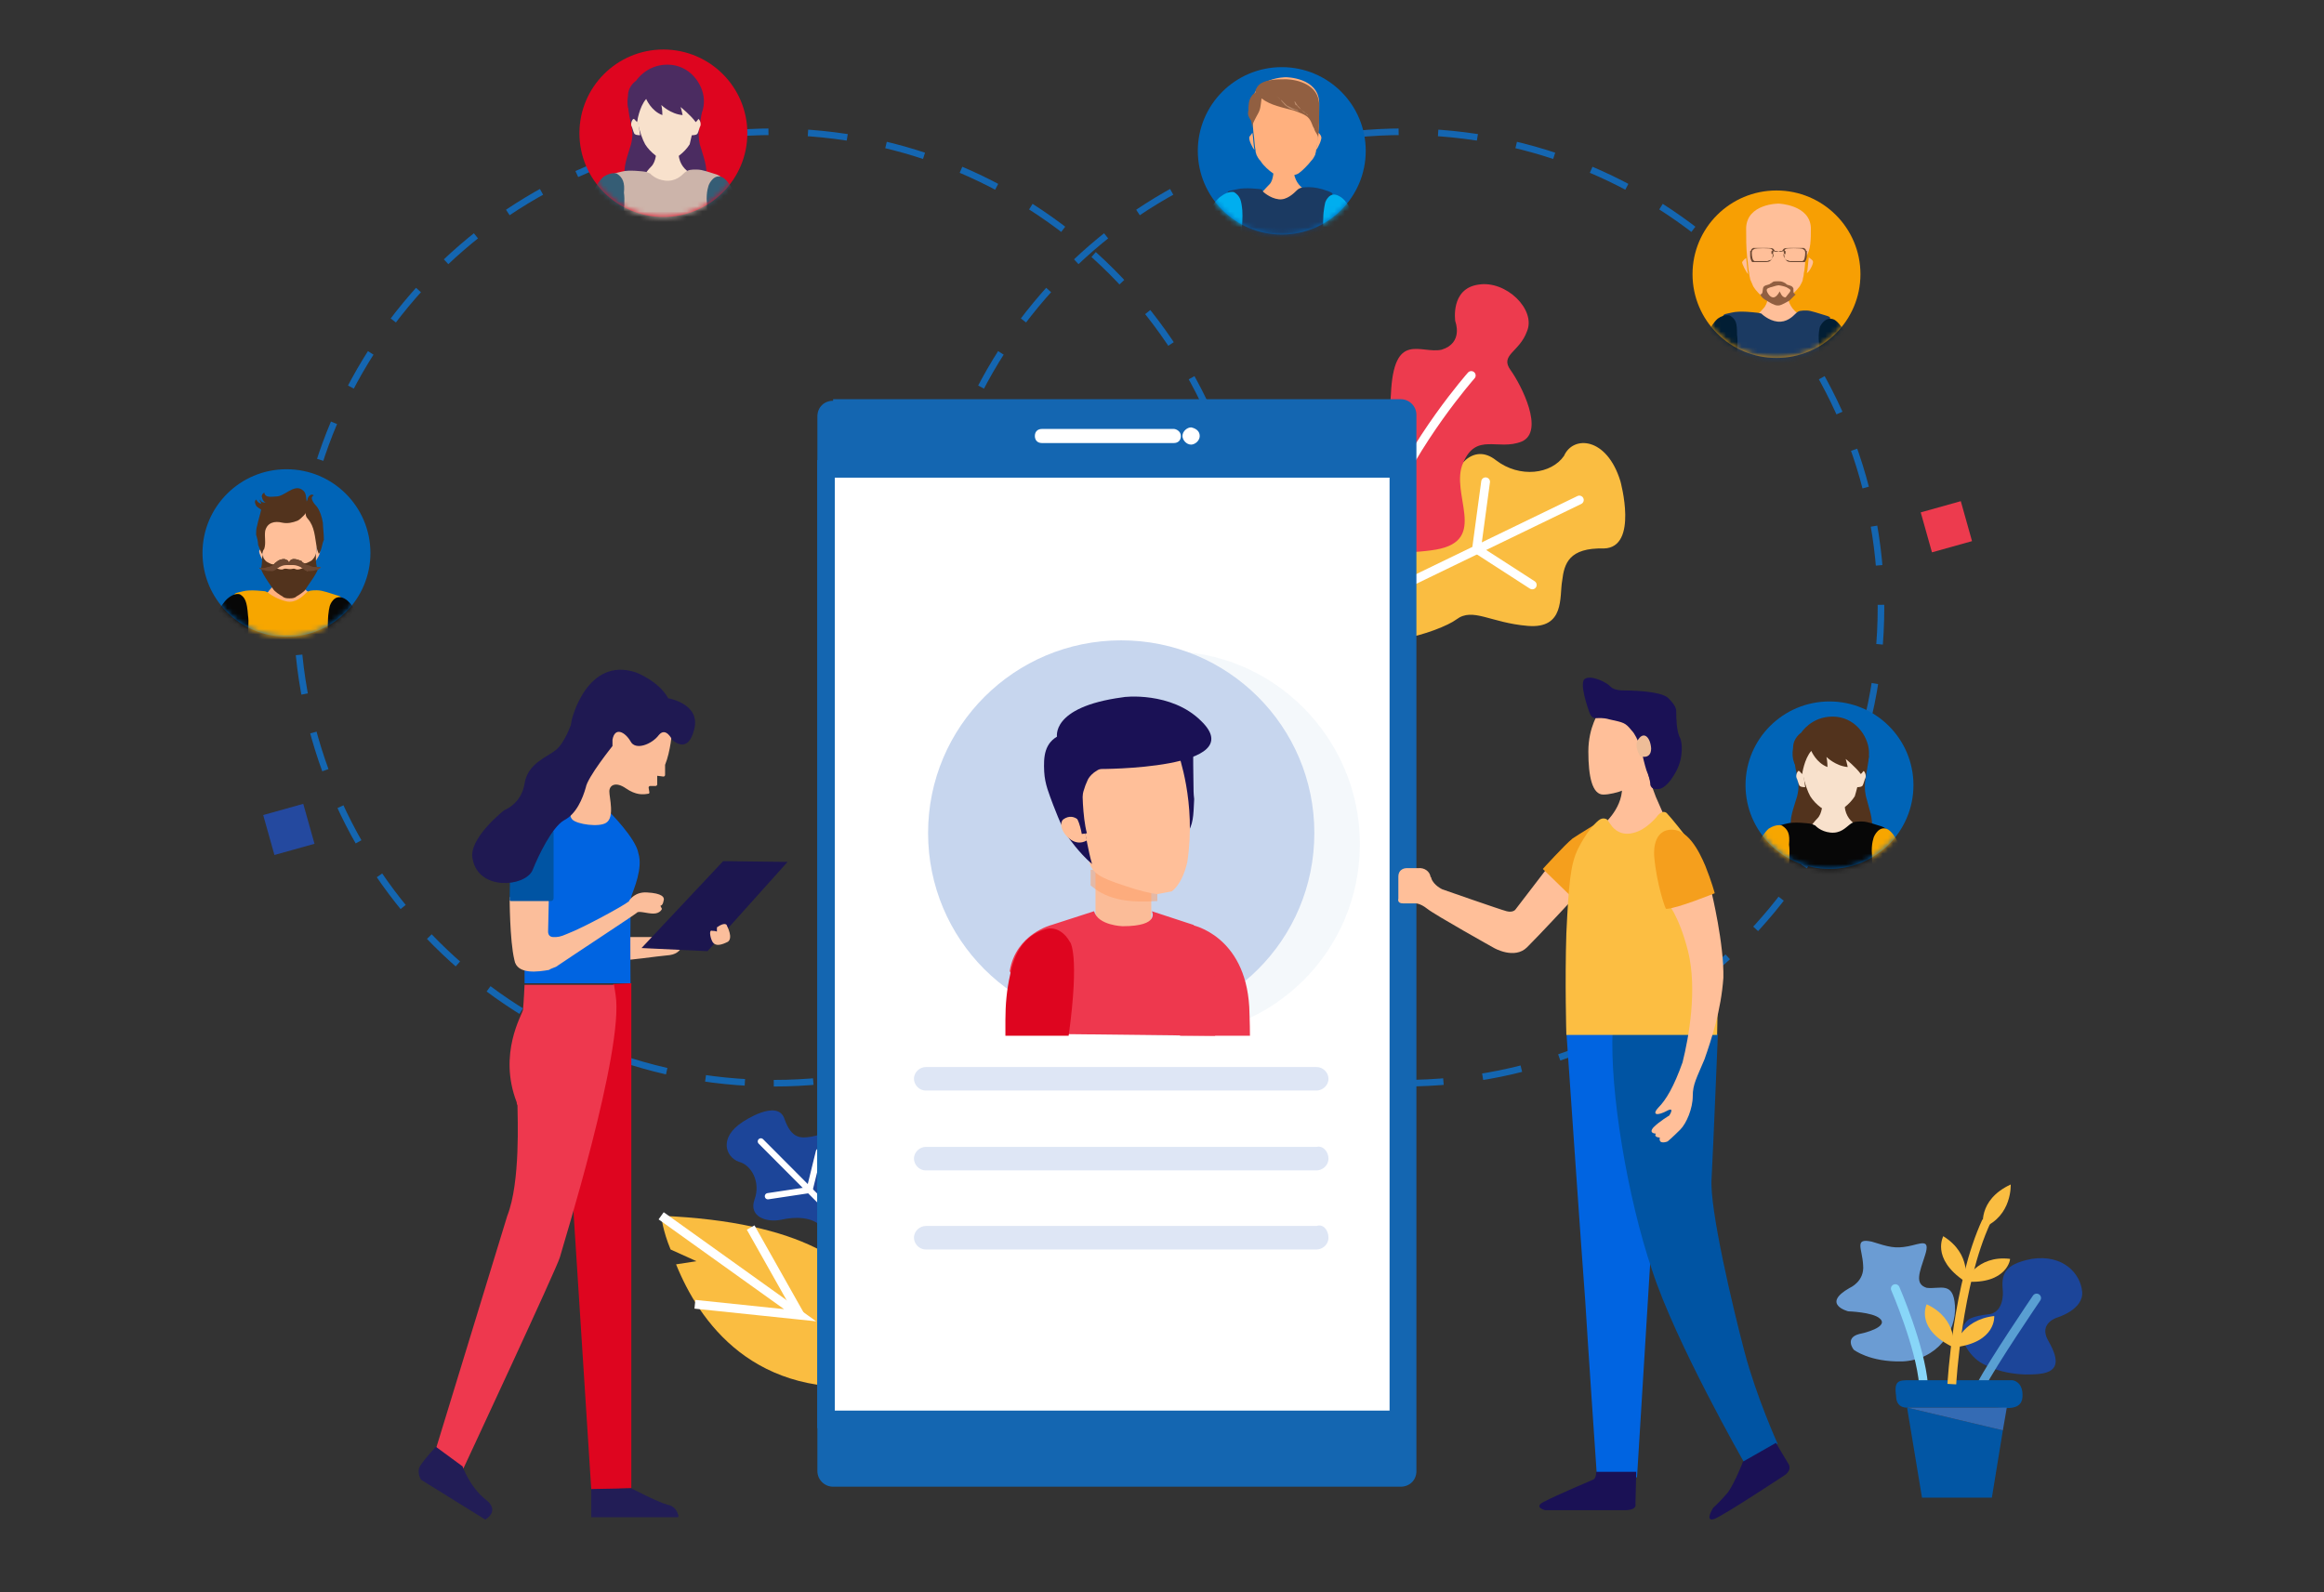<svg width="445" height="305" viewBox="0 0 445 305" fill="none" xmlns="http://www.w3.org/2000/svg">
<rect x="0" y="0" width="445" height="305" fill="#333333" stroke="none"/>
<path d="M148.163 207.467C198.611 207.467 239.507 166.672 239.507 116.35C239.507 66.026 198.611 25.232 148.163 25.232C97.715 25.232 56.818 66.026 56.818 116.35C56.818 166.672 97.715 207.467 148.163 207.467Z" stroke="#1466B1" stroke-width="1.261" stroke-miterlimit="10" stroke-dasharray="7.57 7.57"/>
<path d="M268.827 207.467C319.275 207.467 360.172 166.672 360.172 116.35C360.172 66.026 319.275 25.232 268.827 25.232C218.379 25.232 177.483 66.026 177.483 116.35C177.483 166.672 218.379 207.467 268.827 207.467Z" stroke="#1466B1" stroke-width="1.261" stroke-miterlimit="10" stroke-dasharray="7.57 7.57"/>
<path d="M54.852 121.945C63.73 121.945 70.928 114.766 70.928 105.908C70.928 97.052 63.73 89.872 54.852 89.872C45.973 89.872 38.775 97.052 38.775 105.908C38.775 114.766 45.973 121.945 54.852 121.945Z" fill="#0064B7"/>
<mask id="mask0_3375_6170" style="mask-type:alpha" maskUnits="userSpaceOnUse" x="38" y="89" width="33" height="33">
<path d="M54.852 121.945C63.73 121.945 70.928 114.766 70.928 105.908C70.928 97.052 63.73 89.872 54.852 89.872C45.973 89.872 38.775 97.052 38.775 105.908C38.775 114.766 45.973 121.945 54.852 121.945Z" fill="#0064B7"/>
</mask>
<g mask="url(#mask0_3375_6170)">
<path d="M53.302 109.386C53.302 109.386 53.302 111.512 52.334 112.285C51.365 113.058 50.397 114.796 50.397 114.796C50.397 114.796 52.527 118.082 56.595 117.695C60.662 117.308 61.437 114.41 61.437 114.41C61.437 114.41 57.563 113.83 57.176 110.16C56.788 106.488 56.207 106.488 56.207 106.488L53.302 109.386Z" fill="#FFB07E"/>
<path d="M50.784 113.251C50.784 113.251 47.878 112.864 46.523 113.251C45.167 113.637 44.586 113.444 44.973 114.604C45.36 115.762 47.491 121.173 46.523 124.457C45.554 127.742 44.198 145.131 44.198 145.131C44.198 145.131 54.658 145.518 58.725 145.71C62.793 145.904 65.892 145.131 65.892 145.131C65.892 145.131 66.861 137.596 65.892 134.505C64.924 131.22 63.761 125.809 63.761 125.809C63.761 125.809 62.987 118.274 64.149 116.342C65.117 114.41 65.892 114.41 64.536 114.024C63.18 113.637 61.824 113.057 60.662 113.057C59.694 113.057 59.113 113.057 58.532 113.637C57.95 114.216 56.595 115.569 54.851 115.182C53.108 114.796 51.752 113.83 51.752 113.83C51.752 113.83 51.365 113.444 50.784 113.251Z" fill="#F7A600"/>
<path d="M45.941 113.83C45.941 113.83 44.973 113.444 43.617 114.604C42.068 115.956 40.906 118.854 40.324 120.593C39.743 122.332 39.356 124.264 39.356 124.264C39.356 124.264 41.293 125.23 43.424 125.423C45.554 125.423 46.91 125.617 46.91 125.617C46.91 125.617 47.879 120.206 47.491 117.888C47.297 115.183 46.91 114.41 45.941 113.83Z" fill="#070707"/>
<path d="M63.18 115.956C63.18 115.956 63.955 113.638 65.892 114.604C67.829 115.569 69.185 119.434 69.572 120.787C69.96 122.139 70.541 124.457 70.541 124.457C70.541 124.457 68.41 125.423 66.473 125.617C64.536 125.81 63.374 126.003 63.374 126.003C63.374 126.003 62.599 121.173 62.793 119.24C62.793 117.115 63.18 115.956 63.18 115.956Z" fill="#070707"/>
<path d="M61.243 105.522C61.437 105.908 60.662 107.261 60.274 107.647C60.468 107.068 60.468 106.102 60.662 104.942C60.662 104.942 61.243 105.136 61.243 105.522Z" fill="#FFBF99"/>
<path d="M60.856 100.112C60.663 96.248 55.433 96.055 55.433 96.055C55.433 96.055 50.203 96.055 50.009 100.112C50.009 101.851 50.009 103.59 50.203 104.942C50.397 106.102 50.397 107.068 50.59 107.647C50.59 108.034 50.784 108.421 50.784 108.614C50.978 109 51.171 109.194 51.365 109.773C51.946 110.546 52.721 111.319 53.302 111.705C53.69 112.091 54.852 112.091 55.433 112.091C56.014 112.091 56.982 111.899 57.563 111.705C58.144 111.319 58.919 110.546 59.5 109.773C59.888 109.386 59.888 109 60.081 108.614C60.081 108.421 60.275 108.227 60.275 107.647C60.469 107.068 60.469 106.102 60.663 104.942C60.856 103.397 61.05 101.851 60.856 100.112Z" fill="#FFBF99"/>
<path d="M50.202 104.942C50.396 106.102 50.396 107.068 50.59 107.647C50.202 107.261 49.621 106.102 49.621 105.522C49.815 105.136 50.202 104.942 50.202 104.942Z" fill="#FFBF99"/>
<path d="M61.824 100.112C61.631 98.953 61.243 97.794 60.662 97.02C60.275 96.634 59.113 95.282 60.081 94.895C59.694 94.509 59.113 94.895 58.919 95.475C58.919 95.668 58.725 96.055 58.725 96.055C58.532 95.089 58.725 94.316 57.757 93.736C56.207 92.77 54.464 95.089 52.914 95.089C52.14 95.089 50.784 95.475 50.59 94.316L50.203 94.703C50.203 94.895 50.009 95.089 50.203 95.282C50.203 95.668 50.59 96.248 50.978 96.248C50.396 96.248 50.009 96.248 49.815 95.668C49.622 96.055 50.009 96.055 50.009 96.442C49.622 96.442 49.234 96.055 49.041 95.668C48.653 96.055 48.847 96.442 49.041 96.828C49.041 97.02 50.009 97.6 50.009 97.6C49.815 98.567 49.428 99.726 49.234 100.692C49.041 101.272 49.041 101.851 49.041 102.431C49.234 103.011 49.428 103.783 49.428 104.363C49.815 105.329 50.009 105.908 50.203 106.102C50.203 105.908 50.396 105.329 50.59 105.136C50.978 103.977 50.59 102.817 50.784 101.658C51.171 100.112 52.527 99.726 54.077 100.112C55.045 100.306 56.014 100.112 56.982 99.726C57.369 99.533 57.757 99.147 58.144 98.76C58.338 98.567 58.532 98.373 58.532 98.18C58.532 98.567 58.532 98.953 58.919 99.339C60.275 100.885 60.275 102.817 60.662 104.942C60.662 105.136 61.05 106.102 61.05 106.102C61.631 105.329 61.631 104.17 62.018 103.397C62.018 102.238 61.824 100.885 61.824 100.112Z" fill="#52331D"/>
<path d="M60.663 108.613C60.469 107.841 60.469 106.682 60.469 105.908C60.469 106.488 59.888 107.261 59.501 107.455C59.113 107.647 58.532 108.034 58.145 107.841C57.951 107.647 57.757 107.647 57.757 107.455C57.176 107.261 56.789 107.068 56.208 107.068C56.014 107.068 55.433 107.261 55.433 107.647H55.239C55.239 107.261 54.852 107.261 54.464 107.068C53.883 107.068 53.302 107.261 52.915 107.647C52.721 107.841 52.527 107.841 52.527 108.034C52.14 108.227 51.559 107.841 51.172 107.647C50.784 107.455 50.203 106.682 50.203 106.102C50.203 106.875 50.203 108.034 50.01 108.807C49.816 108.807 49.622 108.807 49.622 108.613C49.622 108.807 49.816 109 50.01 109C50.203 109.966 52.334 112.864 52.334 112.864C52.527 113.251 53.69 114.024 54.077 114.217C54.464 114.604 55.045 114.604 55.433 114.604C55.82 114.604 56.401 114.604 56.789 114.217C57.176 114.024 58.338 113.251 58.532 112.864C58.532 112.671 60.663 109.966 60.856 109C61.05 108.807 61.244 108.807 61.244 108.613C61.05 108.613 60.856 108.613 60.663 108.613ZM58.726 109.193C58.532 109.193 58.338 109 57.951 108.807C57.563 109 56.982 109.193 56.595 109C56.208 108.807 56.014 109 55.627 109C56.014 109.193 56.014 109.193 55.627 109H55.433C55.045 109.193 55.045 109.193 55.433 109C55.045 109 54.658 108.807 54.271 109C53.883 109.193 53.302 109 52.915 108.807C52.721 109 52.527 109.193 52.14 109.193C51.946 109.193 51.753 109.193 51.753 109.193C51.946 109.193 51.946 109.193 52.14 109.193C52.334 109.193 52.721 109 52.915 108.807C53.109 108.613 53.302 108.613 53.496 108.421C53.883 108.227 54.271 108.034 54.852 108.034C55.045 108.034 55.239 108.034 55.433 108.034H55.627C55.82 108.034 56.014 108.034 56.208 108.034C56.595 108.034 57.176 108.227 57.563 108.421C57.757 108.613 57.951 108.613 58.145 108.807C58.145 109 58.532 109.193 58.726 109.193C58.919 109.193 59.113 109.193 59.113 109.193C58.919 109.386 58.726 109.386 58.726 109.193Z" fill="#52331D"/>
<path d="M60.662 108.613C60.274 108.613 59.887 108.613 59.499 108.421C59.112 108.227 58.725 108.227 58.337 108.034L58.144 107.841C57.95 107.647 57.756 107.647 57.756 107.455C57.175 107.261 56.788 107.068 56.207 107.068C56.013 107.068 55.432 107.261 55.432 107.647H55.238C55.238 107.261 54.851 107.261 54.464 107.068C53.882 107.068 53.301 107.261 52.914 107.647C52.72 107.841 52.526 107.841 52.526 108.034L52.333 108.227C51.946 108.421 51.558 108.613 51.171 108.613C50.783 108.807 50.396 108.807 50.008 108.807C49.815 108.807 49.621 108.807 49.621 108.613C49.621 108.807 49.815 109 50.008 109C50.202 109.193 50.396 109.193 50.59 109.193C50.977 109.386 51.558 109.386 52.139 109.386C52.333 109.386 52.72 109.193 52.914 109C53.108 108.807 53.301 108.807 53.495 108.613C53.882 108.421 54.27 108.227 54.851 108.227C55.045 108.227 55.238 108.227 55.432 108.227H55.626C55.819 108.227 56.013 108.227 56.207 108.227C56.594 108.227 57.175 108.421 57.563 108.613C57.756 108.807 57.95 108.807 58.144 109C58.337 109.193 58.531 109.386 58.919 109.386C59.306 109.386 60.081 109.386 60.468 109.193C60.662 109.193 60.855 109.193 61.049 109C61.243 108.807 61.437 108.807 61.437 108.613C61.049 108.613 60.855 108.613 60.662 108.613Z" fill="#6B4732"/>
</g>
<path d="M350.311 166.422C359.191 166.422 366.388 159.242 366.388 150.385C366.388 141.528 359.191 134.348 350.311 134.348C341.432 134.348 334.234 141.528 334.234 150.385C334.234 159.242 341.432 166.422 350.311 166.422Z" fill="#0064B7"/>
<mask id="mask1_3375_6170" style="mask-type:alpha" maskUnits="userSpaceOnUse" x="334" y="134" width="33" height="33">
<path d="M350.311 166.422C359.191 166.422 366.388 159.242 366.388 150.385C366.388 141.528 359.191 134.348 350.311 134.348C341.432 134.348 334.234 141.528 334.234 150.385C334.234 159.242 341.432 166.422 350.311 166.422Z" fill="#0064B7"/>
</mask>
<g mask="url(#mask1_3375_6170)">
<path d="M357.284 152.51C356.703 149.805 357.477 148.646 357.865 144.782L350.699 144.588L343.532 144.782C343.725 148.646 344.888 149.418 344.113 152.51C342.951 156.567 340.045 161.978 350.892 162.171C361.351 162.171 358.253 156.567 357.284 152.51Z" fill="#52331D"/>
<path d="M348.956 153.862C348.956 153.862 348.956 155.795 347.987 156.761C347.019 157.727 346.05 159.272 346.05 159.272C346.05 159.272 347.987 162.364 352.442 161.978C356.897 161.591 357.478 158.692 357.478 158.692C357.478 158.692 353.604 158.306 353.217 154.442C352.83 150.771 352.055 150.771 352.055 150.771L348.956 153.862Z" fill="#F8E1CC"/>
<path d="M346.437 157.727C346.437 157.727 343.531 157.34 342.176 157.727C340.82 158.114 340.239 157.92 340.626 159.08C341.014 160.239 343.144 165.649 342.176 168.933C341.207 172.218 339.852 189.607 339.852 189.607C339.852 189.607 350.505 189.994 354.572 190.187C358.64 190.38 361.739 189.8 361.739 189.8C361.739 189.8 362.708 182.459 361.739 178.98C360.77 175.502 359.802 170.286 359.802 170.286C359.802 170.286 359.221 162.558 359.996 160.819C361.157 159.079 361.739 158.886 360.383 158.306C359.027 157.92 357.672 157.34 356.509 157.34C355.347 157.34 354.96 157.34 354.185 157.92C353.41 158.5 352.441 159.659 350.505 159.466C348.568 159.272 347.599 158.114 347.599 158.114C347.599 158.114 346.824 157.727 346.437 157.727Z" fill="#070707"/>
<path d="M341.208 158.113C341.208 158.113 340.239 157.727 338.689 158.692C337.14 160.045 335.978 162.944 335.591 164.683C335.203 166.421 334.622 168.354 334.622 168.354C334.622 168.354 336.559 169.513 338.689 169.513C340.627 169.513 341.982 169.706 341.982 169.706C341.982 169.706 342.95 164.296 342.563 161.784C342.757 159.659 342.369 158.886 341.208 158.113Z" fill="#F7A600"/>
<path d="M358.834 160.239C358.834 160.239 359.802 157.92 361.546 158.886C363.289 160.045 364.644 163.91 365.226 165.262C365.613 166.614 366.194 169.127 366.194 169.127C366.194 169.127 363.869 170.093 362.127 170.285C360.383 170.479 359.027 170.479 359.027 170.479C359.027 170.479 358.446 165.455 358.446 163.716C358.253 161.591 358.834 160.239 358.834 160.239Z" fill="#F7A600"/>
<path d="M345.275 148.066C345.275 148.066 344.694 147.487 344.307 147.679C344.113 147.873 343.726 148.646 344.113 149.226C344.307 149.805 344.501 150.578 344.694 150.578C344.888 150.771 345.663 150.771 345.663 150.771C345.663 150.578 345.275 148.066 345.275 148.066Z" fill="#F8E1CC"/>
<path d="M355.928 148.066C355.928 148.066 356.509 147.487 356.896 147.679C357.09 147.873 357.478 148.646 357.09 149.226C356.896 149.805 356.703 150.578 356.509 150.578C356.315 150.771 355.541 150.771 355.541 150.771C355.347 150.578 355.928 148.066 355.928 148.066Z" fill="#F8E1CC"/>
<path d="M356.122 143.429C355.153 140.531 352.248 139.565 350.698 139.565C349.149 139.565 346.243 140.144 345.275 143.429C344.307 146.327 345.662 150.771 346.631 152.509C347.6 154.056 349.536 155.601 350.892 155.601C352.248 155.601 354.185 154.056 355.153 152.509C355.734 150.578 356.897 146.327 356.122 143.429Z" fill="#F8E1CC"/>
<path d="M345.082 148.259C345.082 148.259 345.469 145.361 346.824 143.815C346.824 143.815 347.793 146.134 349.924 146.907C349.924 146.907 349.924 145.748 349.73 144.974C349.73 144.974 351.473 146.714 353.798 146.907C353.798 146.907 353.604 145.94 353.41 145.361C353.41 145.361 355.347 146.907 356.315 148.259C356.315 148.259 358.059 146.714 357.865 143.815C357.671 140.917 355.153 137.246 350.892 137.246C346.824 137.246 344.888 140.338 344.888 140.338C344.888 140.338 343.338 141.304 343.338 143.235C342.95 145.554 343.725 146.907 345.082 148.259Z" fill="#52331D"/>
</g>
<path d="M127.024 41.556C135.903 41.556 143.101 34.377 143.101 25.52C143.101 16.663 135.903 9.483 127.024 9.483C118.146 9.483 110.948 16.663 110.948 25.52C110.948 34.377 118.146 41.556 127.024 41.556Z" fill="#DE051F"/>
<mask id="mask2_3375_6170" style="mask-type:alpha" maskUnits="userSpaceOnUse" x="110" y="9" width="34" height="33">
<path d="M127.024 41.556C135.904 41.556 143.101 34.377 143.101 25.52C143.101 16.663 135.904 9.483 127.024 9.483C118.146 9.483 110.948 16.663 110.948 25.52C110.948 34.377 118.146 41.556 127.024 41.556Z" fill="#DE051F"/>
</mask>
<g mask="url(#mask2_3375_6170)">
<path d="M133.998 27.645C133.417 24.94 134.191 23.781 134.579 19.916L127.412 19.723L120.245 19.916C120.439 23.781 121.601 24.554 120.826 27.645C119.665 31.703 116.759 37.112 127.606 37.306C138.065 37.306 135.16 31.703 133.998 27.645Z" fill="#4B2C61"/>
<path d="M125.668 28.997C125.668 28.997 125.668 30.93 124.7 31.896C123.731 32.862 122.763 34.407 122.763 34.407C122.763 34.407 124.7 37.499 129.155 37.112C133.416 36.726 134.191 33.828 134.191 33.828C134.191 33.828 130.317 33.441 129.93 29.577C129.542 25.906 128.768 25.906 128.768 25.906L125.668 28.997Z" fill="#F8E1CC"/>
<path d="M123.344 32.862C123.344 32.862 120.439 32.475 119.082 32.862C117.727 33.248 117.146 33.055 117.533 34.214C117.921 35.374 120.052 40.783 119.082 44.068C118.114 47.353 116.759 64.742 116.759 64.742C116.759 64.742 127.411 65.129 131.479 65.322C135.547 65.515 138.646 64.935 138.646 64.935C138.646 64.935 139.614 57.593 138.646 54.115C137.678 50.637 136.709 45.421 136.709 45.421C136.709 45.421 136.128 37.692 136.902 35.953C138.065 34.214 138.646 34.021 137.29 33.441C135.934 33.055 134.579 32.475 133.417 32.475C132.254 32.475 131.866 32.475 131.092 33.055C130.511 33.635 129.349 34.794 127.411 34.601C125.475 34.407 124.507 33.248 124.507 33.248C124.507 33.248 123.731 32.862 123.344 32.862Z" fill="#CCB4AA"/>
<path d="M118.114 33.248C118.114 33.248 117.146 32.862 115.597 33.828C114.047 35.18 112.885 38.078 112.498 39.817C112.11 41.556 111.529 43.489 111.529 43.489C111.529 43.489 113.466 44.648 115.597 44.648C117.534 44.648 118.889 44.841 118.889 44.841C118.889 44.841 119.858 39.431 119.471 36.919C119.665 34.987 119.277 34.021 118.114 33.248Z" fill="#355D75"/>
<path d="M135.741 35.373C135.741 35.373 136.71 33.055 138.453 34.021C140.196 35.18 141.552 39.045 142.133 40.397C142.521 41.749 143.101 44.261 143.101 44.261C143.101 44.261 140.777 45.227 139.034 45.421C137.291 45.614 135.934 45.614 135.934 45.614C135.934 45.614 135.353 40.59 135.353 38.851C135.16 36.726 135.741 35.373 135.741 35.373Z" fill="#355D75"/>
<path d="M122.182 23.201C122.182 23.201 121.601 22.622 121.214 22.815C121.02 23.008 120.633 23.781 121.02 24.36C121.214 24.94 121.407 25.713 121.601 25.713C121.795 25.906 122.569 25.906 122.569 25.906C122.569 25.713 122.182 23.201 122.182 23.201Z" fill="#F8E1CC"/>
<path d="M132.834 23.201C132.834 23.201 133.416 22.622 133.804 22.815C133.997 23.008 134.385 23.781 133.997 24.36C133.804 24.94 133.61 25.713 133.416 25.713C133.222 25.906 132.447 25.906 132.447 25.906C132.253 25.713 132.834 23.201 132.834 23.201Z" fill="#F8E1CC"/>
<path d="M133.029 18.564C132.06 15.666 129.155 14.7 127.605 14.7C126.056 14.7 123.15 15.279 122.182 18.564C121.214 21.462 122.569 25.906 123.538 27.645C124.507 29.191 126.443 30.736 127.799 30.736C129.155 30.736 131.092 29.191 132.06 27.645C132.448 25.713 133.804 21.462 133.029 18.564Z" fill="#F8E1CC"/>
<path d="M121.988 23.394C121.988 23.394 122.376 20.496 123.731 18.95C123.731 18.95 124.7 21.269 126.831 22.042C126.831 22.042 126.831 20.883 126.637 20.11C126.637 20.11 128.38 21.849 130.705 22.042C130.705 22.042 130.511 21.076 130.317 20.496C130.317 20.496 132.254 22.042 133.222 23.394C133.222 23.394 134.966 21.849 134.772 18.95C134.579 16.052 132.06 12.381 127.799 12.381C123.731 12.381 121.795 15.473 121.795 15.473C121.795 15.473 120.245 16.439 120.245 18.371C119.857 20.689 120.633 22.042 121.988 23.394Z" fill="#4B2C61"/>
</g>
<path d="M245.435 44.931C254.314 44.931 261.512 37.751 261.512 28.894C261.512 20.038 254.314 12.858 245.435 12.858C236.555 12.858 229.357 20.038 229.357 28.894C229.357 37.751 236.555 44.931 245.435 44.931Z" fill="#0064B7"/>
<mask id="mask3_3375_6170" style="mask-type:alpha" maskUnits="userSpaceOnUse" x="229" y="12" width="33" height="33">
<path d="M245.435 44.931C254.314 44.931 261.512 37.751 261.512 28.894C261.512 20.038 254.314 12.858 245.435 12.858C236.555 12.858 229.357 20.038 229.357 28.894C229.357 37.751 236.555 44.931 245.435 44.931Z" fill="#0064B7"/>
</mask>
<g mask="url(#mask3_3375_6170)">
<path d="M243.885 32.372C243.885 32.372 243.885 34.498 243.11 35.27C242.335 36.043 240.98 37.589 240.98 37.589C240.98 37.589 243.11 40.874 247.177 40.487C251.245 40.101 252.214 37.203 252.214 37.203C252.214 37.203 248.34 36.816 247.759 33.145C247.371 29.474 246.79 29.474 246.79 29.474L243.885 32.372Z" fill="#FFB07E"/>
<path d="M241.367 36.237C241.367 36.237 238.461 35.85 236.912 36.237C235.363 36.623 234.782 36.43 235.169 37.396C235.556 38.555 237.686 43.965 236.718 47.443C235.75 50.921 234.394 68.117 234.394 68.117C234.394 68.117 245.047 68.504 248.921 68.696C252.989 68.89 255.894 68.117 255.894 68.117C255.894 68.117 256.669 60.581 255.894 57.297C255.119 54.012 253.763 48.602 253.763 48.602C253.763 48.602 252.989 40.874 253.957 39.135C254.925 37.203 255.894 37.203 254.344 36.623C252.795 36.044 251.632 35.85 250.664 35.85C249.696 35.85 248.921 35.85 248.34 36.43C247.759 37.01 246.403 38.362 244.853 38.169C243.11 37.975 241.754 36.623 241.754 36.623C241.754 36.623 241.754 36.237 241.367 36.237Z" fill="#1B3A62"/>
<path d="M236.331 36.816C236.331 36.816 235.363 36.43 233.813 37.589C232.07 38.748 231.101 41.647 230.521 43.579C229.94 45.511 229.746 47.057 229.746 47.057C229.746 47.057 231.876 48.023 233.813 48.023C235.75 48.023 237.299 48.216 237.299 48.216C237.299 48.216 238.074 42.806 237.88 40.294C237.687 38.362 237.493 37.589 236.331 36.816Z" fill="#00AEEF"/>
<path d="M253.764 38.748C253.764 38.748 254.538 36.43 256.476 37.589C258.412 38.555 259.769 42.612 260.156 43.772C260.543 44.931 261.124 47.443 261.124 47.443C261.124 47.443 258.8 48.409 257.057 48.409C255.12 48.602 253.957 48.602 253.957 48.602C253.957 48.602 253.183 43.579 253.376 41.84C253.376 40.294 253.764 38.748 253.764 38.748Z" fill="#00AEEF"/>
<path d="M252.408 25.417C252.408 25.417 252.796 25.61 252.989 26.189C253.183 26.576 252.408 28.315 252.021 28.701" fill="#FFB07E"/>
<path d="M252.602 19.62C252.408 14.79 246.209 14.79 246.209 14.79C246.209 14.79 240.011 14.79 239.818 19.62C239.818 21.745 239.818 23.678 240.011 25.417C240.205 26.576 240.205 27.928 240.399 28.701C240.399 29.281 240.592 29.474 240.592 29.667C240.786 30.054 240.98 30.44 241.367 30.827C241.948 31.793 243.111 32.759 243.692 33.145C244.273 33.532 245.628 33.725 246.209 33.725C246.79 33.725 248.34 33.532 248.728 33.145C249.309 32.759 250.47 31.599 251.051 30.827C251.439 30.44 251.633 30.054 251.827 29.667C251.827 29.474 252.021 29.088 252.021 28.701C252.214 27.928 252.408 26.769 252.408 25.417C252.602 23.871 252.602 21.745 252.602 19.62Z" fill="#FFB07E"/>
<path d="M239.818 25.417C240.011 26.576 240.011 27.928 240.205 28.701C239.818 28.315 239.043 26.769 239.237 26.189C239.431 25.996 239.818 25.417 239.818 25.417Z" fill="#FFB07E"/>
<path d="M241.561 18.847C241.367 20.393 241.367 20.973 240.786 21.939C240.399 22.712 239.624 23.871 239.818 24.644C239.624 24.064 239.818 23.484 239.431 22.905C239.043 22.325 238.849 21.939 239.043 21.166C239.043 20.393 239.043 19.234 239.624 18.461C239.818 18.074 240.205 17.881 240.399 17.688C240.399 17.495 240.399 17.108 240.592 16.915C241.367 15.176 244.466 15.176 246.209 15.176C246.209 15.176 252.408 15.176 252.602 20.006C252.602 22.325 252.602 24.644 252.408 26.383C252.408 25.803 251.826 25.416 251.633 24.644C251.245 24.064 251.245 23.484 250.664 22.712C250.083 21.939 248.728 21.552 247.759 21.166C245.628 20.586 243.304 20.2 241.561 18.847Z" fill="#915F41"/>
<path d="M244.466 18.461C244.854 18.654 245.047 19.041 245.435 19.234C245.822 19.62 246.016 19.813 246.403 20.2C246.79 20.393 247.178 20.586 247.565 20.779C247.759 20.779 247.953 20.973 248.147 20.973C248.34 20.973 248.534 21.166 248.728 21.359C248.34 21.166 247.953 20.973 247.565 20.973C247.371 20.973 247.178 20.779 246.984 20.779C246.79 20.586 246.597 20.586 246.403 20.393C246.016 20.2 245.822 19.813 245.435 19.427C245.241 19.041 244.854 18.654 244.466 18.461Z" fill="#BB8B6C"/>
<path d="M247.76 19.234C247.76 19.427 247.953 19.62 247.953 19.813C247.953 20.006 248.147 20.2 248.341 20.2C248.534 20.586 248.921 20.779 249.115 20.973C249.309 21.166 249.696 21.359 250.083 21.745C250.277 21.939 250.471 21.939 250.471 22.132C250.277 21.939 250.083 21.939 250.083 21.745C249.696 21.552 249.502 21.359 249.115 20.973C248.921 20.586 248.534 20.393 248.341 20.006C248.147 19.813 248.147 19.62 247.953 19.427C247.953 19.62 247.76 19.427 247.76 19.234Z" fill="#BB8B6C"/>
</g>
<path d="M340.162 68.554C349.041 68.554 356.239 61.374 356.239 52.518C356.239 43.661 349.041 36.481 340.162 36.481C331.283 36.481 324.085 43.661 324.085 52.518C324.085 61.374 331.283 68.554 340.162 68.554Z" fill="#F79F03"/>
<mask id="mask4_3375_6170" style="mask-type:alpha" maskUnits="userSpaceOnUse" x="324" y="36" width="33" height="33">
<path d="M340.162 68.554C349.041 68.554 356.239 61.374 356.239 52.518C356.239 43.661 349.041 36.481 340.162 36.481C331.283 36.481 324.085 43.661 324.085 52.518C324.085 61.374 331.283 68.554 340.162 68.554Z" fill="#F79F03"/>
</mask>
<g mask="url(#mask4_3375_6170)">
<path d="M338.613 56.188C338.613 56.188 338.613 58.121 337.644 59.087C336.675 60.053 335.707 61.406 335.707 61.406C335.707 61.406 337.644 64.69 341.905 64.304C346.166 63.917 346.748 61.019 346.748 61.019C346.748 61.019 342.874 60.632 342.293 56.768C341.711 52.904 341.13 53.097 341.13 53.097L338.613 56.188Z" fill="#FFBF99"/>
<path d="M336.094 59.86C336.094 59.86 333.189 59.473 331.639 59.86C330.09 60.246 329.703 60.053 330.09 61.212C330.477 62.371 332.414 67.781 331.639 71.066C330.671 74.35 329.509 91.546 329.509 91.546C329.509 91.546 339.968 91.933 344.036 92.126C348.104 92.32 351.009 91.546 351.009 91.546C351.009 91.546 351.978 84.205 351.009 80.92C350.04 77.636 349.072 72.225 349.072 72.225C349.072 72.225 348.491 64.884 349.265 62.758C350.428 61.019 351.009 60.826 349.653 60.44C348.297 60.053 346.748 59.473 345.973 59.473C344.81 59.473 344.423 59.473 343.842 60.053C343.261 60.632 342.099 61.792 340.355 61.598C338.613 61.406 337.257 60.053 337.257 60.053C337.257 60.053 336.481 59.86 336.094 59.86Z" fill="#1B3A62"/>
<path d="M331.252 60.44C331.252 60.44 330.284 60.053 328.927 61.019C327.378 62.371 326.216 65.27 325.635 67.009C325.054 68.748 324.667 70.487 324.667 70.487C324.667 70.487 326.603 71.646 328.54 71.646C330.477 71.646 332.027 71.839 332.027 71.839C332.027 71.839 332.995 66.623 332.608 64.11C332.608 61.792 332.414 61.212 331.252 60.44Z" fill="#021E34"/>
<path d="M348.491 62.565C348.491 62.565 349.459 60.44 351.202 61.212C352.946 62.179 354.495 66.236 354.882 67.395C355.27 68.554 355.851 71.067 355.851 71.067C355.851 71.067 353.72 72.032 351.977 72.226C350.234 72.419 348.878 72.419 348.878 72.419C348.878 72.419 348.297 67.588 348.297 65.656C348.104 63.724 348.491 62.565 348.491 62.565Z" fill="#021E34"/>
<path d="M340.355 54.257H338.032C338.032 54.257 338.225 56.188 340.355 56.188C342.487 56.188 342.68 54.257 342.68 54.257H340.355Z" fill="white"/>
<path d="M347.134 50.006C347.328 50.392 346.553 51.938 345.972 52.325C346.166 51.745 346.166 50.586 346.36 49.233C346.36 49.426 346.941 49.62 347.134 50.006Z" fill="#FFBF99"/>
<path d="M346.747 43.63C346.553 39.186 340.549 38.993 340.549 38.993C340.549 38.993 334.545 38.993 334.351 43.63C334.351 45.562 334.351 47.494 334.545 49.233C334.739 50.585 334.739 51.551 334.932 52.324C334.932 52.711 335.126 53.291 335.126 53.483C335.32 53.87 335.513 54.449 335.707 54.836C336.288 55.802 337.256 56.768 337.837 56.962C338.224 57.155 339.581 57.541 340.162 57.348C340.743 57.348 341.905 57.155 342.486 56.962C343.067 56.575 344.036 55.609 344.617 54.836C344.811 54.449 345.198 53.87 345.198 53.483C345.198 53.291 345.392 52.904 345.392 52.324C345.585 51.745 345.585 50.585 345.779 49.233C346.747 47.88 346.747 45.948 346.747 43.63Z" fill="#FFBF99"/>
<path d="M334.351 49.426C334.545 50.779 334.545 51.745 334.738 52.518C334.351 52.131 333.576 50.586 333.576 50.199C333.964 49.619 334.351 49.426 334.351 49.426Z" fill="#FFBF99"/>
<path d="M343.842 56.382C343.455 56.768 342.874 57.348 342.68 57.541C342.293 57.734 341.13 58.507 340.549 58.507H340.355C339.774 58.507 338.806 57.927 338.225 57.541C337.838 57.348 337.257 56.962 337.062 56.382C337.644 56.382 337.451 55.416 337.644 55.029C337.838 54.643 338.225 54.643 338.806 54.449C339 54.257 339.193 54.257 339.387 54.063C339.581 53.87 339.968 53.87 340.355 53.87H340.549C340.743 53.87 341.13 53.87 341.517 54.063C341.905 54.257 341.906 54.257 342.099 54.449C342.293 54.643 343.067 54.643 343.261 55.029C343.648 55.222 343.067 56.188 343.842 56.382ZM342.68 55.996C343.067 55.416 342.68 55.416 342.099 55.029C341.712 54.836 340.743 54.643 340.549 54.643C340.162 54.643 339.193 55.029 339 55.029C338.612 55.222 338.032 55.222 338.419 55.996C338.612 56.382 339 56.962 339.581 56.962C339.968 56.962 340.549 56.382 340.743 55.802C340.936 55.996 341.13 56.962 341.906 56.962C342.099 56.768 342.486 56.188 342.68 55.996Z" fill="#915F41"/>
<path d="M340.549 48.074C340.743 48.074 340.936 48.074 341.13 48.074C341.324 48.074 341.324 47.88 341.518 47.687C341.712 47.494 342.099 47.494 342.68 47.494C343.261 47.494 343.648 47.494 344.036 47.494C344.229 47.494 345.391 47.494 345.391 47.494C345.391 47.494 345.779 47.687 345.779 47.88C345.779 47.88 345.779 48.074 345.973 48.074C345.973 48.267 345.973 48.653 345.973 49.04C345.973 49.426 345.779 50.006 345.585 50.199H345.391C345.198 50.199 344.81 50.199 344.423 50.199C344.036 50.199 343.455 50.199 343.068 50.199C342.68 50.199 341.906 50.199 341.712 49.233C341.712 49.04 341.518 48.267 341.518 48.074C341.13 48.267 340.743 48.267 340.549 48.074ZM342.099 49.813C342.293 49.813 342.68 50.006 342.68 50.006C342.874 50.006 344.423 50.006 345.004 50.006C345.198 50.006 345.198 50.006 345.391 49.813C345.585 49.619 345.779 48.267 345.585 48.074C345.585 47.88 345.391 47.88 345.198 47.687C344.81 47.494 342.099 47.494 341.906 47.687C341.712 47.88 341.712 47.88 341.712 48.074C341.906 48.074 341.906 48.074 341.906 48.267C341.906 48.46 341.906 48.847 341.712 48.653C341.712 48.653 341.712 48.46 341.518 48.653V49.04C341.906 49.813 342.099 49.813 342.099 49.813Z" fill="#6B4732"/>
<path d="M340.549 48.074C340.355 48.074 340.162 48.074 339.968 48.074C339.774 48.074 339.774 47.88 339.581 47.687C339.387 47.494 339 47.494 338.419 47.494C337.838 47.494 337.45 47.494 337.062 47.494C336.869 47.494 335.707 47.494 335.707 47.494C335.707 47.494 335.319 47.687 335.319 47.88C335.319 47.88 335.319 48.074 335.126 48.074C335.126 48.267 335.126 48.653 335.126 49.04C335.126 49.426 335.319 50.006 335.513 50.199H335.707C335.9 50.199 336.288 50.199 336.675 50.199C337.062 50.199 337.644 50.199 338.031 50.199C338.419 50.199 339.193 50.199 339.387 49.233C339.387 49.04 339.581 48.267 339.581 48.074C339.774 48.267 340.355 48.267 340.549 48.074ZM339 49.813C338.806 49.813 338.419 50.006 338.419 50.006C338.225 50.006 336.675 50.006 336.094 50.006C335.9 50.006 335.9 50.006 335.707 49.813C335.513 49.619 335.319 48.267 335.513 48.074C335.513 47.88 335.707 47.88 335.9 47.687C336.288 47.494 339 47.494 339.193 47.687C339.387 47.88 339.387 47.88 339.387 48.074C339.193 48.074 339.193 48.074 339.193 48.267C339.193 48.46 339.193 48.847 339.387 48.653C339.387 48.653 339.387 48.46 339.581 48.653V49.04C339.193 49.813 339 49.813 339 49.813Z" fill="#6B4732"/>
</g>
<path d="M126.598 232.861C126.598 232.861 126.899 235.71 128.402 239.309L133.363 241.558L129.455 242.158C133.814 252.954 144.337 268.4 168.841 265.251C168.841 265.851 180.867 235.11 126.598 232.861Z" fill="#FABD41"/>
<path d="M133.062 249.805L153.207 251.905L126.598 232.861" stroke="white" stroke-width="1.681" stroke-miterlimit="10"/>
<path d="M143.736 235.11L153.206 251.905" stroke="white" stroke-width="1.681" stroke-miterlimit="10"/>
<path d="M142.232 214.866C142.232 214.866 148.847 210.367 150.2 214.266C151.552 218.165 153.357 218.015 155.311 217.715C157.265 217.415 160.422 215.616 161.625 219.814C162.827 224.164 161.625 226.712 163.579 228.062C165.533 229.412 171.547 237.359 167.488 238.709C163.579 240.059 158.918 236.76 157.265 234.96C155.611 233.011 152.154 233.011 149.598 233.611C146.743 234.21 143.284 233.011 144.488 229.712C145.69 226.413 143.886 223.114 141.481 222.514C138.925 221.614 137.572 217.866 142.232 214.866Z" fill="#1C4599"/>
<path d="M145.69 218.615L168.54 241.558" stroke="white" stroke-width="1.2" stroke-miterlimit="10" stroke-linecap="round" stroke-linejoin="round"/>
<path d="M156.814 220.564L155.011 227.912L147.043 229.111" stroke="white" stroke-width="1.2" stroke-miterlimit="10" stroke-linecap="round" stroke-linejoin="round"/>
<path d="M310.276 92.165C310.276 92.165 313.796 104.875 307.12 105.044C300.409 104.88 299.519 107.942 299.126 111.221C298.57 114.247 299.706 120.465 292.545 119.877C285.382 119.288 282.019 116.274 278.89 118.629C275.761 120.985 260.28 126.067 260.155 119.202C259.824 112.29 267.555 106.816 271.587 105.309C275.365 103.964 277.135 98.38 277.802 93.859C278.343 89.418 282.099 84.703 286.455 88.152C291.02 91.646 297.082 90.801 299.481 87.308C301.222 83.347 307.68 83.673 310.276 92.165Z" fill="#FABD41"/>
<path d="M302.412 95.765L254.067 119.173" stroke="white" stroke-width="1.681" stroke-miterlimit="10" stroke-linecap="round" stroke-linejoin="round"/>
<path d="M293.398 112.031L282.724 105.139L284.462 92.275" stroke="white" stroke-width="1.681" stroke-miterlimit="10" stroke-linecap="round" stroke-linejoin="round"/>
<path d="M278.659 61.548C278.659 61.548 277.653 55.3 283.069 54.515C288.376 53.626 294.162 59.307 292.387 63.456C290.931 67.497 287.107 67.951 289.256 70.903C291.298 73.75 295.833 82.622 291.383 84.565C286.827 86.404 282.652 82.725 280.148 88.683C277.536 94.535 285.153 103.489 274.962 105.265C264.877 106.934 246.899 105.272 251.776 90.07C256.867 75.08 265.79 87.84 266.331 75.535C266.873 63.231 272.012 67.857 276.044 66.977C280.286 65.671 278.659 61.548 278.659 61.548Z" fill="#ED3B4E"/>
<path d="M281.717 71.916C281.717 71.916 270.759 84.302 265.233 98.025C259.707 111.746 261.012 115.553 261.012 115.553" stroke="white" stroke-width="1.681" stroke-miterlimit="10" stroke-linecap="round" stroke-linejoin="round"/>
<path d="M159.52 76.757C157.866 76.757 156.514 77.957 156.514 79.757V281.746C156.514 283.396 157.866 284.745 159.52 284.745H268.208C269.862 284.745 271.215 283.546 271.215 281.746V79.457C271.215 77.807 269.862 76.458 268.208 76.458H159.52V76.757Z" fill="#1466B1"/>
<path d="M267.757 89.804H158.167V271.849H267.757V89.804Z" fill="white" stroke="#1466B1" stroke-width="3.363" stroke-miterlimit="10"/>
<path d="M229.724 83.506C229.724 84.405 228.822 85.155 228.07 85.155C227.168 85.155 226.417 84.255 226.417 83.506C226.417 82.606 227.319 81.856 228.07 81.856C228.822 82.006 229.724 82.456 229.724 83.506Z" fill="white"/>
<path d="M226.115 83.505C226.115 84.405 225.515 84.855 224.763 84.855H199.508C198.606 84.855 198.154 84.255 198.154 83.505C198.154 82.606 198.756 82.156 199.508 82.156H224.763C225.214 82.156 226.115 82.606 226.115 83.505Z" fill="white"/>
<path opacity="0.05" d="M260.39 161.632C260.39 182.176 243.854 198.521 223.41 198.521C202.965 198.521 186.429 182.026 186.429 161.632C186.429 141.239 202.965 124.744 223.41 124.744C243.854 124.593 260.39 141.388 260.39 161.632Z" fill="#1466B1"/>
<path d="M251.672 159.533C251.672 180.077 235.136 196.422 214.691 196.422C194.096 196.422 177.71 179.927 177.71 159.533C177.71 139.139 194.247 122.644 214.691 122.644C235.136 122.644 251.672 139.139 251.672 159.533Z" fill="#C7D6EE"/>
<path d="M193.795 184.425C196.351 180.527 200.41 179.327 200.41 179.327L210.181 175.878H219.651L229.423 179.327C229.423 179.327 233.632 180.527 236.037 184.425H193.795Z" fill="#A4DEF6"/>
<path d="M225.959 198.38H239.341C239.341 196.142 239.209 192.853 239.209 192.853C238.414 179.167 228.344 177.192 228.344 177.192C220.659 175.35 224.899 187.193 224.899 187.193C224.767 190.089 225.032 194.037 225.959 198.38Z" fill="#EE384E"/>
<path d="M220.446 166.307H209.767V177.148L214.997 177.82L220.446 177.148V166.307Z" fill="#FBBC98"/>
<g opacity="0.5">
<path d="M221.606 172.579V166.581H208.828V169.58C212.285 172.579 216.645 172.879 221.606 172.579Z" fill="#FF9C61"/>
</g>
<path d="M232.671 198.38C232.801 192.646 232.801 190.951 232.671 188.736C232.541 184.305 231.63 180.525 228.504 177.137L220.559 174.53C220.559 174.53 222.252 177.398 214.958 177.398C214.958 177.398 210.269 177.267 209.487 174.53L201.412 177.137C201.412 177.137 194.51 178.831 193.337 185.999L197.505 193.427L197.375 197.989L232.671 198.38Z" fill="#EE384E"/>
<path d="M228.529 150.381C228.529 147.849 228.396 145.317 228.529 143.038C228.529 141.392 228.661 141.899 226.812 141.645C224.038 141.392 223.113 146.076 222.98 148.355C222.716 151.141 223.245 154.306 223.905 156.965C224.038 157.978 224.038 159.877 225.094 160.51C226.151 160.763 226.944 159.75 227.604 159.117C228.661 157.471 228.529 154.812 228.661 153.04C228.529 152.027 228.529 151.141 228.529 150.381Z" fill="#1A1155"/>
<path d="M227.332 165.183C226.298 169.565 224.359 170.726 224.359 170.726L221.644 171.241C220.093 171.112 217.508 170.339 217.508 170.339C211.433 168.405 209.622 167.761 208.717 165.57L204.064 149.201C203.288 140.823 212.208 139.148 213.372 138.89C214.793 138.633 223.067 136.183 225.651 144.303C225.522 144.303 229.142 153.583 227.332 165.183Z" fill="#FFBF99"/>
<path d="M202.906 140.813C199.942 142.233 199.808 144.946 199.942 147.788C200.077 150.242 200.885 152.05 201.694 154.247C203.175 157.992 203.175 157.992 204.522 160.318C204.522 160.318 206.542 163.289 209.102 165.484C208.293 162.643 208.024 160.318 207.485 158.251C206.542 155.538 206.946 152.18 208.293 149.338C208.293 149.338 209.102 147.529 211.796 146.884L202.906 140.813Z" fill="#1A1155"/>
<path d="M207.476 158.243C207.476 158.243 205.921 155.286 203.587 156.942C203.587 156.942 202.551 157.769 203.846 159.661C203.846 159.661 205.661 162.381 208.124 160.962L207.476 158.243Z" fill="#FFBF99"/>
<path d="M207.248 150.681C207.248 150.681 207.248 156.45 208.124 159.597L207.138 159.728C207.138 159.728 206.481 155.533 204.838 155.533L207.248 150.681Z" fill="#1A1155"/>
<path d="M229.957 138.052C239.709 147.415 210.454 147.29 210.454 147.29C210.454 147.29 207.423 148.664 202.416 141.298C202.416 141.298 200.966 135.43 214.935 133.558C215.198 133.433 224.291 132.434 229.957 138.052Z" fill="#1A1155"/>
<path d="M204.625 198.38H192.515C192.515 198.38 192.515 195.478 192.515 195.346C192.515 192.444 192.771 189.543 193.407 186.774C194.172 182.553 196.084 179.125 200.291 177.937C202.203 177.41 203.987 178.729 204.88 180.443C204.88 180.312 206.792 182.686 204.625 198.38Z" fill="#DE051F"/>
<path d="M254.378 206.619C254.378 207.968 253.174 208.868 252.122 208.868H177.259C175.906 208.868 175.004 207.669 175.004 206.619C175.004 205.27 176.206 204.37 177.259 204.37H252.122C253.325 204.37 254.378 205.419 254.378 206.619Z" fill="#DEE6F5"/>
<path d="M254.378 221.914C254.378 223.264 253.174 224.164 252.122 224.164H177.259C175.906 224.164 175.004 222.964 175.004 221.914C175.004 220.564 176.206 219.664 177.259 219.664H252.122C253.325 219.365 254.378 220.564 254.378 221.914Z" fill="#DEE6F5"/>
<path d="M254.378 237.059C254.378 238.41 253.174 239.309 252.122 239.309H177.259C175.906 239.309 175.004 238.109 175.004 237.059C175.004 235.71 176.206 234.81 177.259 234.81H252.122C253.325 234.361 254.378 235.56 254.378 237.059Z" fill="#DEE6F5"/>
<path d="M354.196 246.657C354.196 246.657 357.052 245.457 356.751 242.308C356.601 239.159 354.948 237.059 358.405 237.809C361.712 238.859 362.915 239.159 365.32 238.709C367.725 238.259 369.68 237.059 368.627 240.358C367.575 243.658 366.523 245.907 368.928 246.657C371.484 246.957 374.039 245.307 374.339 250.106C374.641 255.055 370.882 260.453 364.268 260.752C357.954 260.902 354.948 258.503 354.948 258.503C354.948 258.503 353.144 256.254 356 255.504C358.856 254.905 361.412 253.704 359.909 252.505C358.555 251.305 353.895 251.156 353.895 251.156C353.895 251.156 348.634 249.806 354.196 246.657Z" fill="#6B9CD3"/>
<path d="M383.509 247.406C383.209 244.257 383.509 242.158 389.072 241.108C395.085 240.208 398.392 243.958 398.693 247.406C398.993 250.856 393.882 252.355 393.882 252.355C393.882 252.355 390.425 253.405 392.079 256.554C393.882 259.703 394.934 262.702 390.425 263.152C385.915 263.602 381.856 262.552 379.15 260.902C376.595 259.253 374.039 254.905 377.045 252.655C377.045 252.655 377.948 252.055 380.503 251.756C383.811 251.605 383.509 247.406 383.509 247.406Z" fill="#1C4599"/>
<path d="M362.914 246.807C362.914 246.807 367.725 257.904 368.327 265.252" stroke="#88D6F8" stroke-width="1.681" stroke-miterlimit="10" stroke-linecap="round" stroke-linejoin="round"/>
<path d="M389.974 248.607C389.974 248.607 381.405 261.203 379.3 265.401" stroke="#599FD2" stroke-width="1.681" stroke-miterlimit="10" stroke-linecap="round" stroke-linejoin="round"/>
<path d="M365.62 264.352H385.313C385.313 264.352 387.418 264.502 387.268 267.501C387.118 270.35 383.811 269.6 382.006 269.6C380.202 269.6 365.32 269.6 365.32 269.6C365.32 269.6 363.065 269.9 363.065 267.351C362.614 264.352 363.666 264.352 365.62 264.352Z" fill="#0256A4"/>
<path d="M365.17 269.6L368.025 286.844H381.405L383.509 273.949L365.17 269.6Z" fill="#0256A4"/>
<path d="M365.17 269.6L383.509 273.949L384.261 269.6H365.17Z" fill="#346BB4"/>
<path d="M373.738 265.101C373.738 265.101 374.791 245.907 380.352 233.91" stroke="#FABD41" stroke-width="1.681" stroke-miterlimit="10"/>
<path d="M385.013 226.862C385.013 226.862 385.313 232.861 379.752 235.11C379.752 235.11 378.549 229.861 385.013 226.862Z" fill="#FABD41"/>
<path d="M376.293 245.458C376.293 245.458 378.398 240.359 384.863 241.108C385.013 240.958 384.411 246.057 376.293 245.458Z" fill="#FABD41"/>
<path d="M374.189 258.054C374.189 258.054 375.391 252.805 381.856 252.055C381.856 252.055 382.307 257.154 374.189 258.054Z" fill="#FABD41"/>
<path d="M374.039 258.054C374.039 258.054 374.941 252.655 368.928 249.806C368.777 250.106 366.823 254.604 374.039 258.054Z" fill="#FABD41"/>
<path d="M376.293 245.458C376.293 245.458 377.647 240.208 372.084 236.76C372.235 236.61 369.529 240.958 376.293 245.458Z" fill="#FABD41"/>
<path d="M375.453 95.989L367.781 98.135L369.932 105.788L377.604 103.642L375.453 95.989Z" fill="#ED3B4E"/>
<path d="M58.069 153.958L50.398 156.104L52.549 163.756L60.221 161.611L58.069 153.958Z" fill="#24499F"/>
<path d="M120.435 179.476H125.396L130.807 179.177C130.807 179.177 131.409 182.476 128.252 182.926C125.095 183.226 120.284 183.976 119.684 183.826C118.48 183.525 120.435 179.476 120.435 179.476Z" fill="#FBBE9B"/>
<path d="M116.677 155.484C116.677 155.484 121.788 160.582 122.239 163.432C123.141 166.281 121.337 170.33 120.886 171.679C120.585 172.879 120.736 188.324 120.736 188.324H100.441V155.334L116.677 155.484Z" fill="#0064E1"/>
<path d="M128.703 140.038C128.703 140.038 128.402 143.937 127.35 146.487V148.436C127.35 148.586 127.2 148.736 127.05 148.736L125.846 148.586V150.235C125.846 150.385 125.696 150.535 125.546 150.535H124.494C124.343 150.535 124.193 150.686 124.193 150.836L124.343 151.735C124.343 151.885 124.343 152.035 124.043 152.035C123.141 152.185 121.788 152.335 119.834 150.985C117.879 149.636 116.677 150.385 116.677 151.585C116.677 152.785 117.729 156.533 116.075 157.583C114.723 158.483 110.513 157.884 109.611 156.984C108.559 155.934 109.611 153.534 110.964 152.185C112.016 151.135 113.52 139.888 115.775 138.839C117.729 138.389 128.703 140.038 128.703 140.038Z" fill="#FBBC98"/>
<path d="M105.101 171.529L104.951 178.427C104.951 179.027 105.252 179.476 106.003 179.476C106.755 179.476 107.206 179.476 108.559 178.877C111.716 177.678 119.382 173.479 120.284 172.729C120.284 172.729 120.435 172.729 120.435 172.579C120.585 172.278 121.637 170.779 123.893 170.929C126.748 171.079 127.35 171.829 127.05 172.579C126.899 173.479 126.448 173.479 126.448 173.479L126.748 174.078C126.748 174.078 126.448 174.978 125.095 174.978C123.893 174.978 122.239 174.378 121.938 174.828C121.637 175.128 109.311 183.226 106.454 185.175C106.154 185.325 105.552 185.475 105.101 185.774C103.297 186.075 98.938 186.824 98.487 183.826C97.585 180.077 97.585 171.829 97.585 171.829L105.101 171.529Z" fill="#FBBE9B"/>
<path d="M105.101 159.083C105.402 158.932 106.003 159.083 106.003 159.383V171.979C106.003 172.278 105.853 172.579 105.402 172.579C104.951 172.579 104.199 172.579 102.846 172.579C100.742 172.579 98.938 172.579 97.886 172.579C97.585 172.579 97.585 172.429 97.585 172.278L97.735 163.581C97.735 163.432 97.735 163.282 97.886 163.282L105.101 159.083Z" fill="#0054A3"/>
<path d="M90.519 164.631C89.467 160.732 96.533 155.184 96.533 155.184C96.533 155.184 99.84 153.985 100.441 150.086C101.042 146.186 104.801 144.987 106.454 143.638C108.108 142.287 109.311 138.839 109.311 138.839L109.461 137.939C109.461 137.939 112.317 125.643 121.788 128.792C121.788 128.792 126.147 130.441 127.952 133.74C127.952 133.74 134.265 134.79 132.912 139.739C131.709 144.687 128.703 141.688 128.703 141.688C128.703 141.688 127.5 139.138 126.147 140.788C124.795 142.588 121.637 143.787 120.736 141.988C119.684 140.188 117.729 139.138 117.278 141.688V142.888C117.278 142.888 112.468 148.886 112.166 150.836C111.566 152.935 110.363 155.934 107.958 157.134C105.703 158.483 103.147 163.731 101.944 166.73C100.441 169.879 91.722 170.629 90.519 164.631Z" fill="#1F1952"/>
<path d="M138.474 164.931L150.801 165.081L135.468 182.176L122.84 181.577L138.474 164.931Z" fill="#1C164F"/>
<path d="M139.226 177.377C139.226 177.377 140.429 179.627 139.377 180.376C138.173 180.976 137.121 181.276 136.52 180.526C136.069 179.927 135.618 177.977 136.37 178.277C136.971 178.277 137.272 178.427 137.272 178.427V177.827C137.272 177.678 137.272 177.527 137.422 177.527C138.023 177.077 139.075 176.628 139.226 177.377Z" fill="#FBBE9B"/>
<path d="M117.428 188.474L120.886 188.324V285.046L113.219 285.345L109.16 221.915L117.428 188.474Z" fill="#DE051F"/>
<path d="M100.441 188.624C100.441 188.624 100.291 191.923 100.141 193.423C99.99 194.322 95.33 201.82 98.938 211.117C98.938 211.267 98.938 211.417 99.088 211.717C99.088 213.817 99.69 226.413 97.134 232.861L83.454 277.547L88.716 281.296C88.716 281.296 106.755 242.607 107.206 240.809C107.657 239.009 119.533 201.07 117.879 190.573L117.579 188.624H100.441Z" fill="#EE384E"/>
<path d="M120.886 285.046C120.886 285.046 125.696 287.594 127.801 288.195C129.455 288.494 129.755 289.844 129.905 290.294C129.905 290.444 129.905 290.594 129.755 290.594H113.219V285.195L120.886 285.046Z" fill="#221D56"/>
<path d="M88.565 280.847C88.565 280.847 89.918 284.745 92.925 287.145C95.931 289.394 92.925 291.043 92.925 291.043L80.598 283.396C80.448 283.096 79.696 281.746 80.598 280.546C81.5 279.197 83.454 277.098 83.454 277.098L88.565 280.847Z" fill="#221D56"/>
<path d="M299.927 197.621C299.927 197.621 302.934 241.408 303.535 249.056C303.986 256.704 305.789 282.946 305.789 282.946H313.457L318.718 197.322L299.927 197.621Z" fill="#0064E1"/>
<path d="M328.941 198.072C328.941 198.072 328.039 220.115 327.738 225.663C327.287 231.362 331.797 250.406 334.052 258.953C336.307 267.501 340.366 276.498 340.366 276.498L334.052 280.247C334.052 280.247 320.823 257.154 316.314 243.208C311.653 229.412 308.196 209.018 308.796 197.172L328.941 198.072Z" fill="#0054A3"/>
<path d="M271.515 166.281H269.26C269.26 166.281 267.757 166.281 267.757 167.93C267.757 169.58 267.757 172.129 267.757 172.129C267.757 172.129 267.456 173.028 268.658 173.028C269.862 173.028 270.914 173.028 270.914 173.028C270.914 173.028 271.816 172.879 273.319 174.078C274.822 175.278 286.097 181.576 286.097 181.576C286.097 181.576 290.005 183.826 292.41 181.426C294.816 179.027 300.528 172.879 300.528 172.879L300.83 171.079L296.019 166.581L290.156 174.228C290.156 174.228 289.705 174.828 288.503 174.529C287.299 174.228 276.175 170.33 276.175 170.33C276.175 170.33 274.522 169.58 274.071 168.23C274.071 168.08 274.071 168.08 273.921 167.93C273.77 166.88 272.717 166.131 271.515 166.281Z" fill="#FFBF99"/>
<path d="M314.96 145.737C314.96 145.737 315.712 149.186 317.065 152.634C318.568 156.084 319.169 157.433 319.169 157.433C319.169 157.433 314.96 162.232 310.901 161.632C306.692 160.882 306.692 158.183 306.692 158.183C306.692 158.183 310.601 155.184 310.601 150.836C310.601 146.486 310.601 146.637 310.601 146.637L314.96 145.737Z" fill="#FFBF99"/>
<path d="M305.941 157.583C305.941 157.583 302.483 159.682 301.13 160.582C299.626 161.782 295.417 166.431 295.417 166.431L301.28 172.129L305.339 167.48L305.941 157.583Z" fill="#F59F1D"/>
<path d="M317.516 156.084C317.516 156.084 315.411 158.933 312.705 159.533C309.849 160.283 308.496 158.033 308.496 158.033L307.744 156.984C307.744 156.984 306.992 156.384 306.091 157.134C305.189 157.884 303.685 159.533 302.182 162.532C300.678 165.531 300.378 169.43 299.927 178.727C299.626 188.024 299.927 198.222 299.927 198.222H328.791L329.091 183.826C329.091 183.826 326.084 164.631 323.228 160.732C320.221 156.834 319.319 155.934 319.319 155.934C319.319 155.934 318.718 154.884 317.516 156.084Z" fill="#FCBE42"/>
<path d="M306.241 136.29C306.241 136.29 304.137 139.138 304.137 143.937C304.137 148.736 304.889 152.185 306.993 152.185C309.248 152.185 313.307 150.686 313.908 149.335C314.66 147.836 316.012 147.836 316.012 145.137C316.012 142.287 312.555 135.989 309.699 135.989C307.143 136.29 306.241 136.29 306.241 136.29Z" fill="#FFBF99"/>
<path d="M304.287 136.29C304.287 136.29 302.182 130.591 303.535 129.992C304.737 129.242 307.744 130.741 308.346 131.491C309.098 132.241 310.45 132.241 311.202 132.241C311.202 132.241 318.117 132.241 319.47 133.74C320.973 135.24 320.973 135.84 320.973 136.59C320.973 137.34 320.973 140.038 321.725 141.388C322.026 141.988 322.476 144.837 320.973 147.687C319.47 150.535 318.117 151.135 317.516 151.135C316.764 151.135 316.314 151.135 316.012 150.385C316.012 149.636 315.712 148.586 315.26 147.537C314.96 146.637 314.509 144.687 314.509 144.687C314.509 144.687 313.757 141.238 312.405 139.888C311.202 138.389 310.901 138.389 308.196 137.789C305.64 137.039 305.039 138.389 304.287 136.29Z" fill="#1A1155"/>
<path d="M313.757 141.538C312.705 142.738 314.058 144.837 314.058 144.837C314.058 144.837 316.162 145.587 316.162 143.337C316.012 141.238 314.809 140.038 313.757 141.538Z" fill="#EEBD98"/>
<path d="M327.738 170.929C327.738 170.929 330.143 180.827 329.993 187.274C329.541 193.572 327.738 198.971 326.385 202.87C324.882 206.469 324.13 207.669 324.13 209.918C324.13 212.317 322.927 215.166 321.725 216.366C320.221 217.866 319.319 218.615 319.319 218.615C319.319 218.615 317.516 219.365 317.816 217.866C317.816 217.866 316.614 217.866 317.064 217.116C317.064 217.116 315.561 217.116 316.614 215.916C317.816 214.717 319.62 213.667 319.62 213.667C319.62 213.667 320.823 211.867 319.169 212.767C317.516 213.667 316.162 213.667 317.516 212.167C319.019 210.668 320.522 208.118 322.175 203.47C323.378 198.671 325.032 189.524 323.228 182.176C321.424 175.128 319.169 172.729 319.169 172.729L327.738 170.929Z" fill="#FFBF99"/>
<path d="M333.751 279.947C333.751 279.947 332.248 283.845 330.895 285.795C329.391 287.594 328.039 288.794 328.039 288.794C328.039 288.794 326.234 291.643 328.339 290.893C330.444 289.993 341.568 282.646 341.568 282.646C341.568 282.646 343.221 281.746 342.47 280.397C341.718 279.197 340.064 276.348 340.064 276.348L333.751 279.947Z" fill="#1A1155"/>
<path d="M313.156 288.045C313.156 288.045 313.607 289.244 311.051 289.244C308.796 289.244 295.869 289.244 295.869 289.244C295.869 289.244 293.463 288.644 295.718 287.594C297.973 286.395 305.039 283.396 305.039 283.396C305.039 283.396 305.64 283.246 305.64 281.897H313.307L313.156 288.045Z" fill="#1A1155"/>
<path d="M316.764 164.182C316.764 164.182 316.162 159.383 319.62 158.933C323.077 158.483 325.332 162.982 326.535 165.831C327.738 168.83 328.339 171.079 328.339 171.079C328.339 171.079 320.973 174.078 319.019 174.078C318.868 174.078 317.214 169.28 316.764 164.182Z" fill="#F59F1D"/>
</svg>
